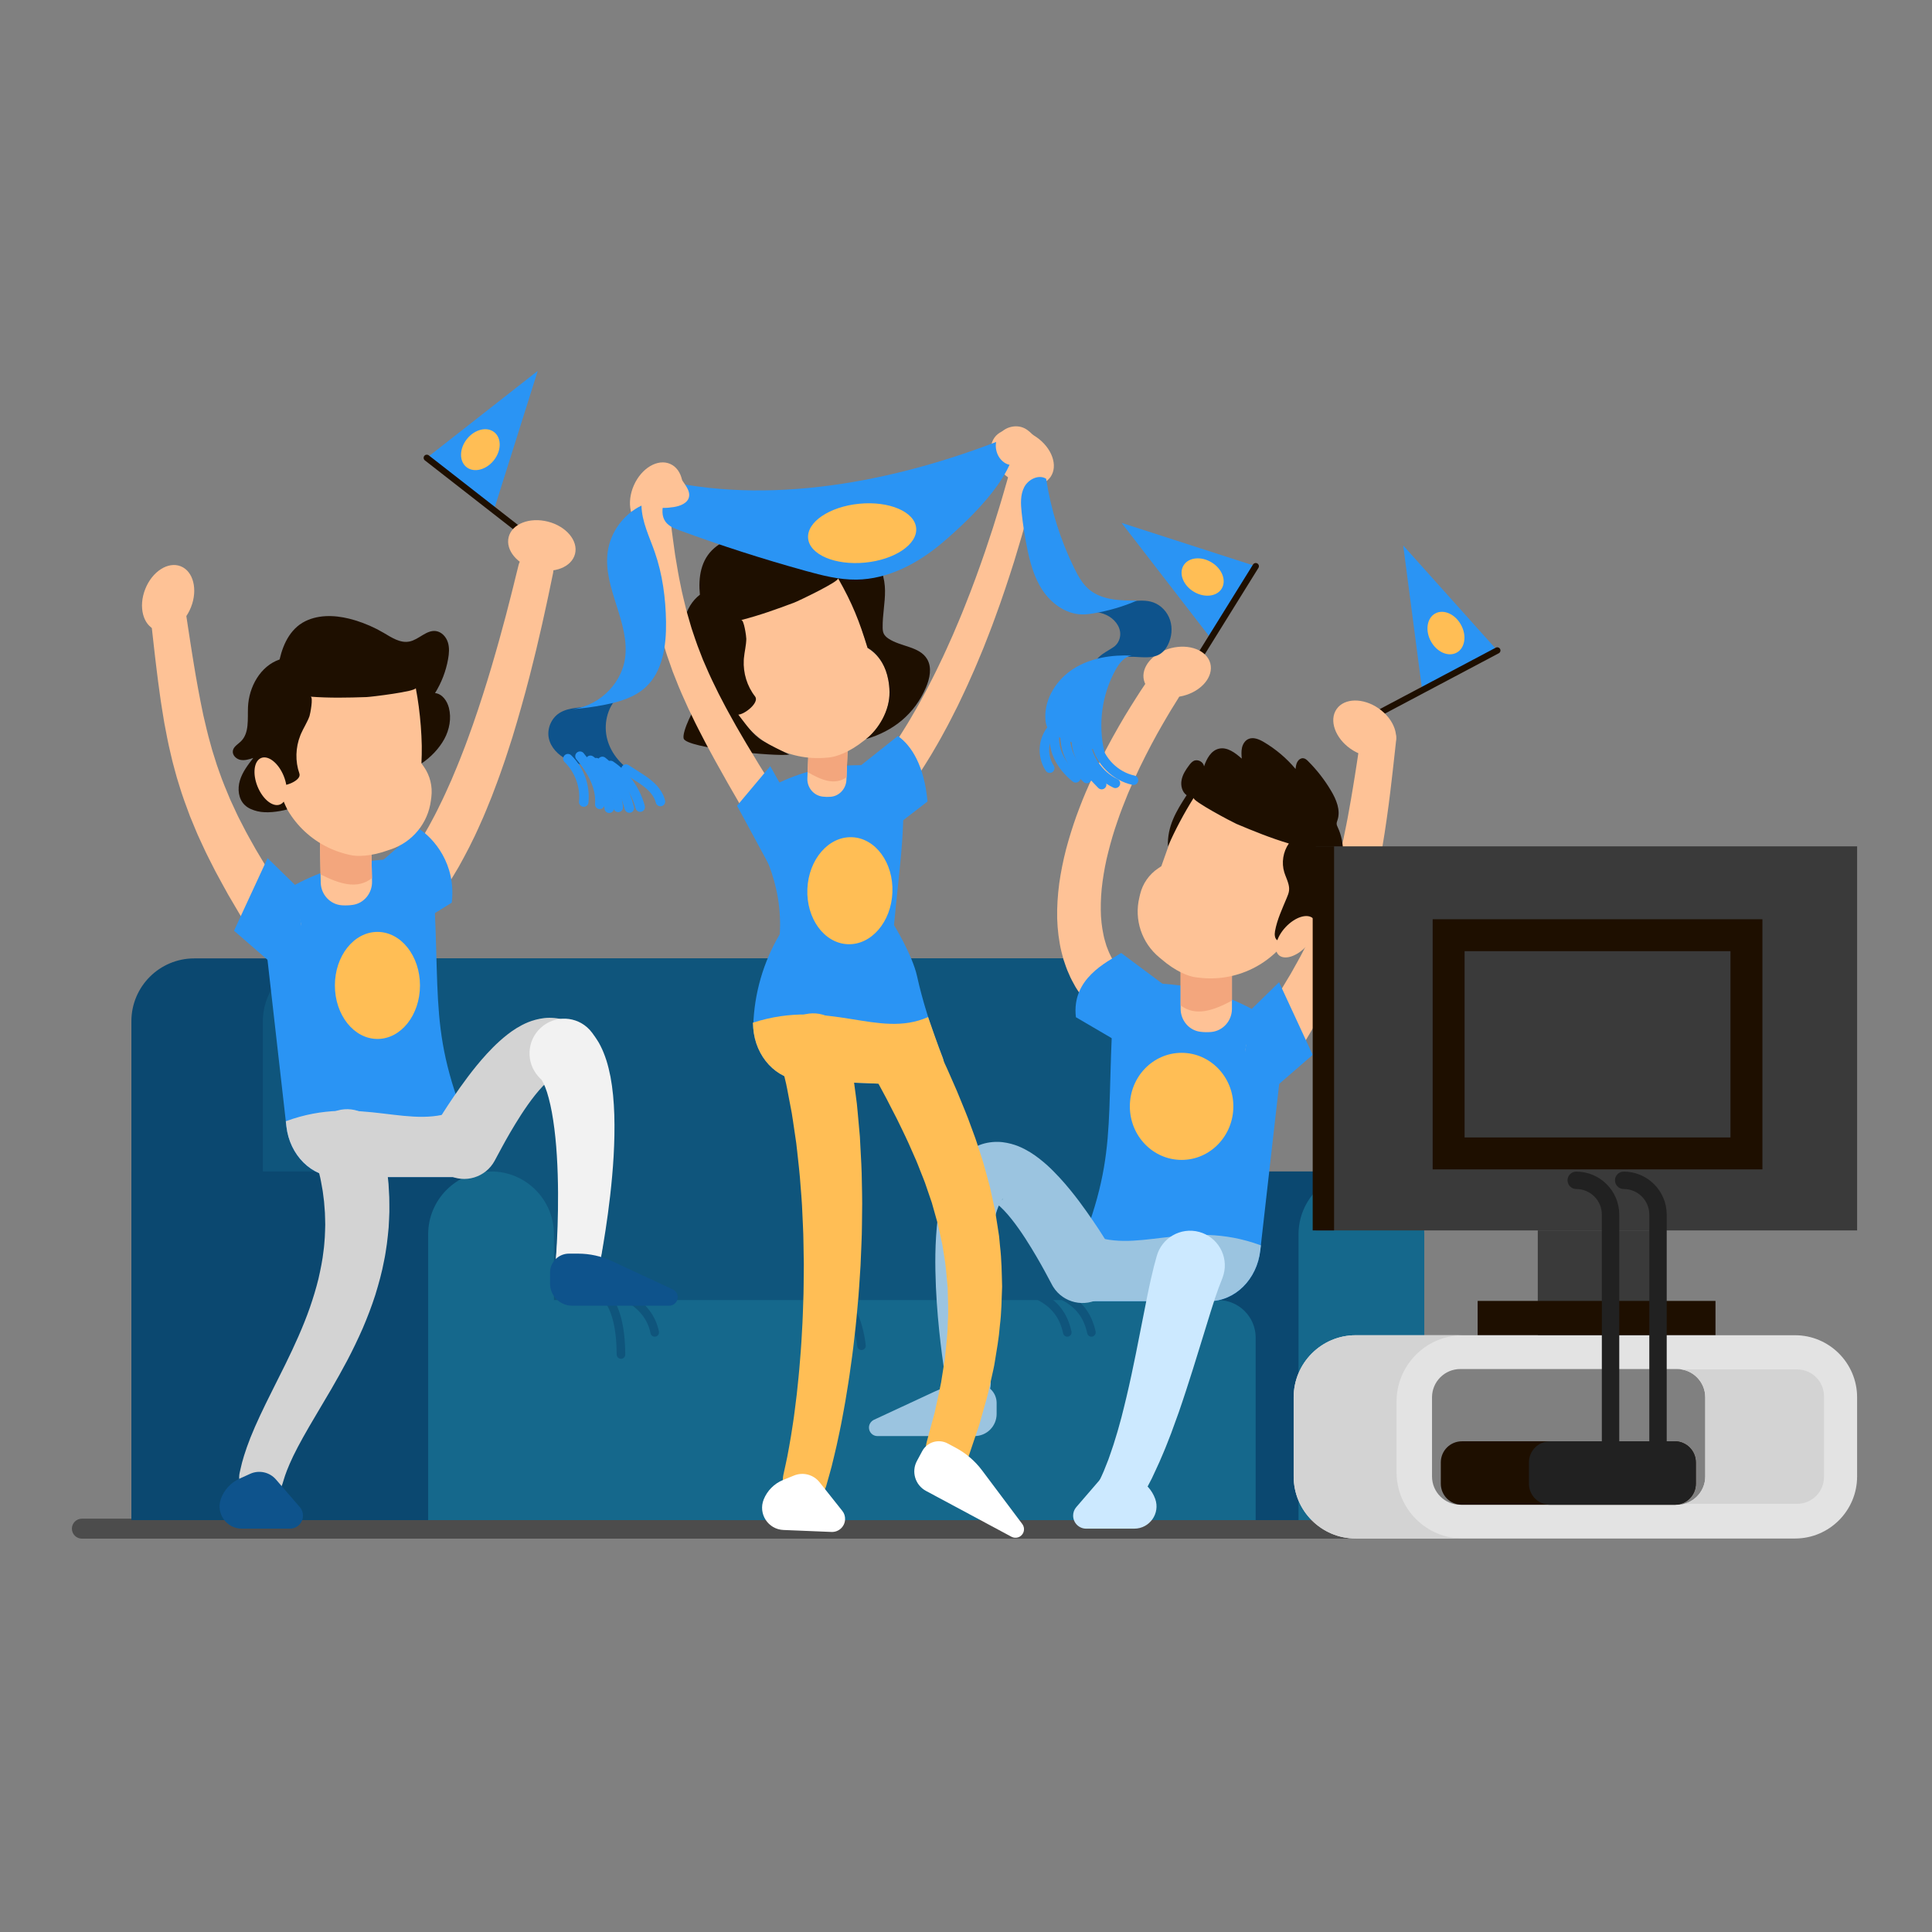 <svg xmlns="http://www.w3.org/2000/svg" xmlns:xlink="http://www.w3.org/1999/xlink" version="1.1" id="Layer_1" x="0px" y="0px" viewBox="0 0 700 700" enable-background="new 0 0 700 700" xml:space="preserve">
<rect x="0" y="0" width="700" height="700" fill="#808080" stroke="none"/>
<g xmlns="http://www.w3.org/2000/svg">
	<g>
		<path fill="#4C4C4C" d="M527.446,557.481H29.667c-1.995,0-3.619-1.624-3.619-3.618c0-1.995,1.624-3.619,3.619-3.619h497.779    c1.995,0,3.618,1.624,3.618,3.619C531.065,555.857,529.441,557.481,527.446,557.481z"/>
	</g>
	<path fill="#0B4870" d="M409.366,550.769H47.604V370.024c0-12.579,10.198-22.778,22.778-22.778h316.207   c12.571,0,22.777,10.199,22.777,22.778V550.769z"/>
	<path fill="#0F557C" d="M409.366,370.024v180.745H95.24V370.024c0-12.579,10.198-22.778,22.777-22.778h268.571   C399.16,347.247,409.366,357.445,409.366,370.024z"/>
	
		<rect x="409.366" y="424.433" transform="matrix(-1 -1.224647e-16 1.224647e-16 -1 902.112 975.202)" fill="#0B4870" width="83.38" height="126.337"/>
	<path fill="#15688C" d="M516.049,550.769h-45.57V447.227c0-12.604,10.206-22.794,22.793-22.794l0,0   c12.572,0,22.777,10.19,22.777,22.794V550.769z"/>
	<path fill="#15688C" d="M454.953,550.769H155.13V471.04h286.2c7.515,0,13.623,6.093,13.623,13.608V550.769z"/>
	<g>
		<g>
			<path fill="#0F557C" d="M224.995,492.318c-0.858,0-1.546-0.681-1.554-1.531c-0.069-9.464-1.662-15.912-5.018-20.242     c-0.519-0.68-0.395-1.67,0.286-2.18c0.68-0.526,1.647-0.402,2.165,0.263c3.796,4.933,5.598,11.969,5.667,22.128     c0.008,0.866-0.681,1.563-1.539,1.563H224.995z"/>
		</g>
		<g>
			<path fill="#0F557C" d="M237.219,484.308c-0.727,0-1.376-0.495-1.516-1.237c-1.02-5.134-4.237-9.092-9.811-12.123     c-0.758-0.402-1.036-1.346-0.627-2.103c0.41-0.742,1.345-1.02,2.103-0.618c6.348,3.448,10.175,8.242,11.374,14.227     c0.163,0.851-0.379,1.67-1.222,1.825C237.412,484.308,237.311,484.308,237.219,484.308z"/>
		</g>
		<g>
			<path fill="#0F557C" d="M312.132,489.148c-0.773,0-1.438-0.588-1.539-1.377c-1.067-9.139-4.307-15.433-10.183-19.793     c-0.696-0.495-0.835-1.454-0.325-2.165c0.51-0.681,1.485-0.819,2.165-0.31c6.619,4.902,10.252,11.876,11.427,21.912     c0.101,0.851-0.51,1.623-1.36,1.717C312.248,489.133,312.193,489.148,312.132,489.148z"/>
		</g>
		<g>
			<path fill="#0F557C" d="M395.449,484.308c-0.727,0-1.361-0.495-1.516-1.206c-1.252-5.706-4.113-9.448-9.278-12.139     c-0.757-0.402-1.052-1.33-0.665-2.088c0.402-0.758,1.33-1.051,2.104-0.665c5.969,3.108,9.417,7.64,10.871,14.211     c0.17,0.835-0.355,1.671-1.191,1.856C395.666,484.308,395.542,484.308,395.449,484.308z"/>
		</g>
		<g>
			<path fill="#0F557C" d="M386.697,484.308c-0.712,0-1.346-0.495-1.5-1.206c-1.253-5.706-4.113-9.448-9.294-12.139     c-0.758-0.402-1.036-1.33-0.649-2.088c0.387-0.758,1.33-1.051,2.088-0.665c5.969,3.108,9.433,7.64,10.87,14.211     c0.186,0.835-0.34,1.671-1.175,1.856C386.929,484.308,386.805,484.308,386.697,484.308z"/>
		</g>
	</g>
	
		<rect x="47.604" y="424.433" transform="matrix(-1 -1.224647e-16 1.224647e-16 -1 226.038 975.202)" fill="#0B4870" width="130.829" height="126.337"/>
	<path fill="#15688C" d="M200.701,550.769H155.13V447.227c0-12.604,10.206-22.794,22.786-22.794l0,0   c12.579,0,22.785,10.19,22.785,22.794V550.769z"/>
</g>
<polygon xmlns="http://www.w3.org/2000/svg" fill="#2A94F4" points="438.716,231.316 406.366,189.449 454.984,205.145 "/>
<g xmlns="http://www.w3.org/2000/svg">
	<path fill="#1E0F00" d="M423.129,257.573c-0.201,0-0.418-0.054-0.604-0.17c-0.541-0.332-0.695-1.044-0.371-1.585l31.84-51.285   c0.34-0.534,1.052-0.704,1.593-0.364c0.526,0.333,0.696,1.036,0.371,1.578l-31.855,51.285   C423.887,257.38,423.516,257.573,423.129,257.573z"/>
</g>
<path xmlns="http://www.w3.org/2000/svg" fill="#ffbe55" d="M428.804,204.897c-1.763,2.946-0.093,7.198,3.728,9.495c3.819,2.304,8.365,1.786,10.128-1.16  c1.763-2.946,0.108-7.199-3.727-9.495C435.113,201.433,430.566,201.951,428.804,204.897z"/>
<polygon xmlns="http://www.w3.org/2000/svg" fill="#2A94F4" points="178.934,184.834 194.833,134.37 154.627,165.891 "/>
<g xmlns="http://www.w3.org/2000/svg">
	<path fill="#1E0F00" d="M202.63,204.092c0.189-0.069,0.374-0.195,0.508-0.368c0.393-0.498,0.292-1.22-0.199-1.616l-47.592-37.133   c-0.503-0.383-1.23-0.297-1.62,0.209c-0.379,0.494-0.296,1.213,0.197,1.609l47.606,37.128   C201.852,204.172,202.267,204.226,202.63,204.092z"/>
</g>
<path xmlns="http://www.w3.org/2000/svg" fill="#ffbe55" d="M179.112,156.617c2.672,2.156,2.573,6.723-0.219,10.198c-2.789,3.481-7.234,4.565-9.905,2.409  c-2.672-2.156-2.588-6.718,0.218-10.197C171.994,155.545,176.44,154.461,179.112,156.617z"/>
<polygon xmlns="http://www.w3.org/2000/svg" fill="#2A94F4" points="515.276,250.097 508.41,197.637 542.492,235.677 "/>
<g xmlns="http://www.w3.org/2000/svg">
	<path fill="#1E0F00" d="M489.143,265.081c-0.402,0-0.804-0.224-1.005-0.611c-0.31-0.557-0.077-1.26,0.464-1.554l53.35-28.252   c0.557-0.301,1.268-0.085,1.562,0.48c0.294,0.557,0.077,1.253-0.479,1.546l-53.35,28.26   C489.514,265.035,489.328,265.081,489.143,265.081z"/>
</g>
<path xmlns="http://www.w3.org/2000/svg" fill="#ffbe55" d="M520.008,222.278c-3.016,1.654-3.711,6.17-1.562,10.082c2.149,3.92,6.324,5.752,9.34,4.098  c3.016-1.646,3.712-6.162,1.562-10.074C527.214,222.471,523.023,220.631,520.008,222.278z"/>
<path xmlns="http://www.w3.org/2000/svg" fill="#2A94F4" d="M395.031,471.442h42.989c9.448,0,17.412-7.887,18.603-18.401l9.108-80.148  c-19.87-13.283-34.73-17.999-61.792-16.438c-3.974,52.793,2.413,61.885-16.376,104.704  C385.398,466.107,390.207,471.442,395.031,471.442z"/>
<path xmlns="http://www.w3.org/2000/svg" fill="#9BC4E0" d="M393.47,446.607c-1.222,3.124-4.36,11.025-5.907,14.552c-2.164,4.948,2.645,10.283,7.469,10.283h42.989  c9.448,0,17.412-7.887,18.603-18.401l0.217-1.825C429.438,441.103,411.361,455.36,393.47,446.607z"/>
<g xmlns="http://www.w3.org/2000/svg">
	<path fill="#9BC4E0" d="M381.114,465.411c0,0-0.943-1.763-2.582-4.824c-1.577-2.876-3.975-7.129-6.974-11.783   c-1.516-2.335-3.201-4.763-5.026-7.067c-0.904-1.129-1.848-2.242-2.783-3.216c-0.92-0.959-1.879-1.841-2.605-2.398   c-0.728-0.588-1.206-0.649-0.572-0.634c0.34,0.031,0.951-0.016,1.561-0.263c0.619-0.217,1.044-0.541,1.176-0.727   c0.154-0.201,0.03-0.108-0.14,0.046c-0.193,0.263-0.456,0.588-0.727,1.113c-0.534,0.99-1.083,2.366-1.546,3.882   c-0.943,3.077-1.624,6.634-2.096,10.252c-0.495,3.619-0.789,7.299-0.975,10.918c-0.379,7.205-0.324,14.103-0.123,20.01   c0.186,5.906,0.51,10.84,0.772,14.288c0.278,3.48,0.44,5.442,0.44,5.442l0.016,0.155c0.363,4.407-2.922,8.288-7.337,8.644   c-4.229,0.356-7.956-2.659-8.598-6.788c0,0-0.317-2.041-0.866-5.613c-0.525-3.603-1.222-8.737-1.863-14.953   c-0.634-6.216-1.214-13.515-1.353-21.494c-0.078-3.989-0.031-8.149,0.248-12.479c0.27-4.33,0.75-8.799,1.832-13.592   c0.565-2.398,1.276-4.871,2.436-7.547c0.549-1.33,1.314-2.752,2.219-4.175c1.005-1.47,2.119-2.97,3.812-4.439   c1.67-1.453,3.819-2.799,6.324-3.618c2.521-0.804,5.126-0.974,7.407-0.727c4.515,0.557,7.623,2.195,10.066,3.665   c2.459,1.53,4.346,3.107,6.077,4.623c1.732,1.563,3.186,3.093,4.577,4.577c2.737,2.97,4.995,5.815,6.989,8.443   c1.965,2.659,3.712,5.087,5.165,7.252c1.485,2.165,2.706,4.036,3.728,5.676c1.948,3.061,3.046,4.809,3.046,4.809   c3.681,5.86,1.917,13.624-3.943,17.304c-5.876,3.696-13.623,1.934-17.319-3.943c-0.139-0.232-0.293-0.478-0.417-0.727   L381.114,465.411z"/>
</g>
<g xmlns="http://www.w3.org/2000/svg">
	<path fill="#CCE9FF" d="M442.906,463.076c0,0-0.494,1.253-1.345,3.464c-0.341,0.975-0.758,2.15-1.237,3.511   c-0.479,1.516-1.051,3.185-1.639,5.102c-1.207,3.866-2.598,8.382-4.083,13.222c-1.515,4.901-3.123,10.159-4.87,15.447   c-0.836,2.629-1.764,5.289-2.645,7.887c-0.912,2.582-1.855,5.134-2.769,7.624c-0.989,2.474-1.855,4.855-2.845,7.128   c-0.959,2.258-1.855,4.393-2.814,6.341c-0.449,0.989-0.896,1.933-1.314,2.829c-0.448,0.913-0.912,1.748-1.314,2.521   c-0.851,1.608-1.547,2.984-2.273,4.113c-1.376,2.272-2.165,3.557-2.165,3.557c-2.288,3.772-7.222,4.978-11.01,2.675   c-3.525-2.134-4.794-6.557-3.108-10.206l0.31-0.649c0,0,0.526-1.098,1.423-3.016c0.464-0.928,0.943-2.181,1.5-3.587   c0.278-0.712,0.603-1.454,0.896-2.258c0.294-0.805,0.588-1.67,0.897-2.583c0.65-1.778,1.269-3.788,1.902-5.907   c0.681-2.087,1.253-4.438,1.918-6.757c0.603-2.413,1.236-4.856,1.824-7.392c0.588-2.536,1.191-5.104,1.748-7.732   c1.129-5.195,2.164-10.469,3.139-15.432c0.99-5.042,1.933-9.742,2.722-13.764c0.401-2.025,0.851-3.958,1.206-5.628   c0.433-1.841,0.819-3.433,1.129-4.747c0.634-2.305,0.989-3.635,0.989-3.635c1.81-6.711,8.706-10.67,15.402-8.86   c6.695,1.81,10.669,8.706,8.86,15.401c-0.108,0.418-0.248,0.836-0.402,1.222L442.906,463.076z"/>
</g>
<path xmlns="http://www.w3.org/2000/svg" fill="#9BC4E0" d="M316.647,514.415l21.981-10.222c3.866-1.793,8.072-2.721,12.332-2.721h3.271  c3.796,0,6.865,3.062,6.865,6.865v3.959c0,4.453-3.587,8.025-8.01,8.025h-35.172c-1.701,0-3.077-1.376-3.077-3.077l0,0  C314.838,516.039,315.549,514.941,316.647,514.415z"/>
<path xmlns="http://www.w3.org/2000/svg" fill="#CCE9FF" d="M418.552,543.069L418.552,543.069c-1.16-3.231-3.572-5.876-6.711-7.299l-3.866-1.763  c-3.232-1.484-7.051-0.649-9.387,2.041l-8.628,10.005c-0.743,0.851-1.145,1.948-1.145,3.077l0,0c0,2.613,2.103,4.732,4.716,4.732  h17.428C416.541,553.863,420.439,548.327,418.552,543.069z"/>
<g xmlns="http://www.w3.org/2000/svg">
	<path fill="#FEC296" d="M452.804,375.971c0,0,1.052-1.578,2.923-4.33c0.912-1.369,2.118-3.07,3.309-4.948   c1.206-1.871,2.582-3.997,4.067-6.302c1.423-2.366,2.984-4.918,4.593-7.631c1.5-2.761,3.232-5.629,4.732-8.668   c0.758-1.523,1.608-3.046,2.319-4.631c0.742-1.585,1.484-3.193,2.242-4.81c1.361-3.278,2.768-6.595,3.943-10.013   c0.634-1.686,1.176-3.409,1.717-5.134c0.557-1.716,1.082-3.433,1.53-5.165c0.975-3.441,1.763-6.913,2.552-10.268   c0.681-3.394,1.392-6.665,1.933-9.835c0.588-3.139,1.083-6.154,1.547-8.938c0.479-2.768,0.85-5.351,1.222-7.624   c0.34-2.281,0.65-4.268,0.897-5.907c0.495-3.278,0.789-5.157,0.789-5.157l0,0c0.525-3.511,3.804-5.923,7.314-5.39   c3.417,0.519,5.783,3.649,5.412,7.052c0,0-0.217,1.895-0.572,5.195c-0.186,1.663-0.402,3.673-0.665,5.984   c-0.278,2.313-0.557,4.91-0.912,7.771c-0.356,2.861-0.743,5.954-1.222,9.248c-0.434,3.286-1.021,6.781-1.608,10.384   c-0.696,3.619-1.376,7.353-2.288,11.149c-0.418,1.902-0.929,3.812-1.439,5.722c-0.511,1.91-1.036,3.835-1.671,5.729   c-1.144,3.819-2.535,7.562-3.912,11.234c-0.742,1.816-1.484,3.61-2.227,5.381c-0.727,1.786-1.577,3.456-2.335,5.157   c-1.5,3.41-3.2,6.525-4.716,9.557c-1.578,2.969-3.14,5.736-4.563,8.327c-1.484,2.536-2.86,4.878-4.082,6.92   c-1.206,2.087-2.273,3.727-3.154,5.165c-1.748,2.814-2.737,4.438-2.737,4.438h-0.016c-2.582,4.19-8.071,5.475-12.247,2.892   c-4.175-2.598-5.474-8.087-2.876-12.263C452.648,376.186,452.742,376.048,452.804,375.971z"/>
</g>
<g xmlns="http://www.w3.org/2000/svg">
	<path fill="#FEC296" d="M402.655,371.246c0,0-0.402-0.286-1.16-0.835c-0.371-0.278-0.835-0.61-1.392-1.021   c-0.665-0.533-1.5-1.253-2.381-2.018c-0.959-0.781-1.717-1.647-2.629-2.591c-0.943-0.912-1.794-2.057-2.737-3.231   c-0.495-0.58-0.912-1.237-1.345-1.91c-0.449-0.665-0.913-1.346-1.346-2.072c-0.805-1.484-1.717-3.016-2.382-4.701   c-0.788-1.662-1.36-3.448-1.979-5.28c-0.494-1.855-1.021-3.766-1.345-5.745c-0.696-3.935-1.036-8.071-0.928-12.239   c0.108-4.159,0.495-8.396,1.222-12.572c0.727-4.167,1.654-8.327,2.845-12.371c1.176-4.044,2.49-8.018,3.959-11.83   c1.439-3.835,3.046-7.5,4.624-11.025c1.639-3.495,3.262-6.842,4.901-9.958c1.64-3.116,3.247-6.016,4.778-8.675   c0.773-1.314,1.516-2.582,2.211-3.781c0.742-1.191,1.423-2.319,2.072-3.371c1.299-2.119,2.49-3.92,3.434-5.42   c1.963-2.961,3.107-4.647,3.107-4.647c1.949-2.954,5.939-3.757,8.892-1.793c2.876,1.917,3.727,5.775,1.918,8.706l-0.077,0.123   c0,0-1.022,1.655-2.815,4.547c-0.851,1.461-1.934,3.216-3.093,5.272c-0.588,1.028-1.206,2.119-1.856,3.271   c-0.618,1.16-1.283,2.381-1.979,3.657c-1.346,2.559-2.783,5.35-4.222,8.335c-1.439,2.977-2.86,6.147-4.269,9.448   c-1.345,3.317-2.721,6.758-3.896,10.283c-1.237,3.526-2.289,7.137-3.201,10.755c-0.943,3.619-1.607,7.253-2.103,10.802   c-0.495,3.549-0.681,7.013-0.649,10.291c0.016,3.286,0.402,6.34,0.989,9.1c0.263,1.407,0.696,2.667,1.052,3.912   c0.464,1.183,0.866,2.351,1.407,3.371c0.448,1.067,1.067,1.949,1.577,2.861c0.278,0.425,0.588,0.819,0.851,1.222   c0.278,0.387,0.541,0.789,0.866,1.113c0.603,0.681,1.098,1.361,1.701,1.879c0.557,0.525,1.082,1.105,1.515,1.392   c0.448,0.355,0.789,0.657,1.16,0.959c0.557,0.387,1.036,0.711,1.407,0.966c0.789,0.526,1.19,0.805,1.19,0.805   c3.912,2.667,4.933,8.01,2.273,11.922c-2.675,3.928-8.011,4.934-11.923,2.273c-0.077-0.047-0.139-0.093-0.217-0.146   L402.655,371.246z"/>
</g>
<polygon xmlns="http://www.w3.org/2000/svg" fill="#2A94F4" points="446.989,407.022 475.612,382.186 463.427,355.883 453.53,365.54 "/>
<path xmlns="http://www.w3.org/2000/svg" fill="#2A94F4" d="M389.82,368.556l23.288,13.631l9.974-24.34l-16.855-12.564C401.094,348.615,388.15,354.461,389.82,368.556z"/>
<path xmlns="http://www.w3.org/2000/svg" fill="#FEC296" d="M438.793,373.914c-1.268,0.107-2.551,0.092-3.85-0.078c-4.129-0.479-7.176-4.137-7.176-8.311v-24.378h18.588  v24.393C446.355,369.862,443.092,373.543,438.793,373.914z"/>
<path xmlns="http://www.w3.org/2000/svg" fill="#F3A67D" d="M446.355,362.564c-6.835,3.595-13.129,5.814-18.588,1.724v-19.004h18.588V362.564z"/>
<path xmlns="http://www.w3.org/2000/svg" fill="#FEC296" d="M434.247,354.213l-1.052-0.123c-2.675-0.341-7.391-2.228-12.386-6.572l-0.789-0.65  c-6.355-5.257-9.17-13.693-7.206-21.718l0.278-1.198c0.929-3.805,3.247-7.129,6.495-9.31l1.19-0.811l7.052-19.894  c7.546-14.412,25.607-19.584,39.633-11.358l0,0c13.561,7.956,18.107,25.406,10.145,38.968l-9.402,16.005  C461.231,349.404,447.871,355.953,434.247,354.213z"/>
<path xmlns="http://www.w3.org/2000/svg" fill="#1E0F00" d="M466.752,320.031c-0.371-1.322-1.006-2.621-1.423-3.943c-1.083-3.503-0.448-7.477,1.639-10.477  c-6.51-1.941-12.726-4.461-18.974-7.098c-1.407-0.603-16.175-8.374-15.494-9.448c-3.572,5.722-6.619,11.443-9.355,17.613  c-0.232-7.345,2.953-12.649,6.788-18.556c-1.654-1.191-2.211-3.479-1.824-5.475c0.355-1.995,1.515-3.757,2.737-5.381  c0.463-0.611,0.974-1.237,1.654-1.578c1.484-0.727,3.51,0.34,3.758,1.972c0.912-2.745,2.505-5.683,5.304-6.378  c3.061-0.766,5.984,1.484,8.351,3.58c-0.108-1.322-0.201-2.667,0.093-3.966c0.294-1.291,1.052-2.544,2.257-3.108  c1.794-0.858,3.913,0.054,5.629,1.06c4.346,2.566,8.273,5.892,11.521,9.765c0.093-0.897,0.201-1.825,0.665-2.614  c0.448-0.788,1.314-1.399,2.211-1.26c0.681,0.108,1.223,0.602,1.701,1.09c3.17,3.17,5.939,6.734,8.227,10.585  c1.949,3.247,3.588,7.144,2.382,10.731c-0.14,0.426-0.31,0.851-0.31,1.292c0,0.495,0.232,0.951,0.434,1.392  c5.211,11.165-1.299,25.144-9.047,33.479c-1.994,2.149-4.236,4.114-6.68,5.76c-1.253,0.843-4.531,2.474-6.077,1.678  c-1.099-0.58-1.176-2.118-0.959-3.348c0.758-4.237,2.629-8.134,4.268-12.101c0.356-0.843,0.712-1.708,0.819-2.629  C467.153,321.771,466.999,320.897,466.752,320.031z"/>
<path xmlns="http://www.w3.org/2000/svg" fill="#FEC296" d="M465.809,335.904c-3.434,3.665-4.547,8.203-2.49,10.136c2.072,1.925,6.525,0.51,9.959-3.155  c3.417-3.665,4.531-8.195,2.475-10.121C473.695,330.84,469.241,332.239,465.809,335.904z"/>
<path xmlns="http://www.w3.org/2000/svg" fill="#FEC296" d="M424.289,234.827c-6.635,1.693-11.025,6.935-9.805,11.713c1.207,4.771,7.578,7.261,14.211,5.575  c6.65-1.693,11.041-6.936,9.835-11.706C437.309,235.631,430.938,233.141,424.289,234.827z"/>
<path xmlns="http://www.w3.org/2000/svg" fill="#FEC296" d="M489.344,271.313c5.613,3.92,12.464,3.827,15.278-0.216c2.814-4.036,0.557-10.484-5.072-14.404  c-5.613-3.928-12.464-3.827-15.263,0.208C481.457,260.936,483.73,267.393,489.344,271.313z"/>
<path xmlns="http://www.w3.org/2000/svg" fill="#ffbe55" d="M409.366,400.866c0,10.701,8.398,19.392,18.757,19.392c10.346,0,18.742-8.69,18.742-19.392  c0-10.731-8.396-19.406-18.742-19.406C417.764,381.46,409.366,390.135,409.366,400.866z"/>
<path xmlns="http://www.w3.org/2000/svg" fill="#2A94F4" d="M165.352,426.475h-42.981c-9.448,0-17.419-7.887-18.61-18.387l-9.092-80.155  c19.855-13.283,34.723-17.999,61.776-16.438c3.982,52.784-2.404,61.877,16.384,104.711  C175.001,421.154,170.184,426.475,165.352,426.475z"/>
<path xmlns="http://www.w3.org/2000/svg" fill="#D3D3D3" d="M166.914,401.64c1.229,3.124,4.361,11.025,5.914,14.566c2.173,4.948-2.644,10.269-7.477,10.269h-42.981  c-9.448,0-17.419-7.887-18.61-18.387l-0.208-1.84C130.961,396.135,149.023,410.423,166.914,401.64z"/>
<g xmlns="http://www.w3.org/2000/svg">
	<path fill="#D3D3D3" d="M157.55,407.918c0,0,1.106-1.763,3.039-4.824c1.028-1.624,2.258-3.495,3.734-5.66   c1.454-2.181,3.193-4.608,5.165-7.252c1.995-2.645,4.26-5.49,6.989-8.459c1.392-1.484,2.853-3.016,4.577-4.547   c1.732-1.546,3.626-3.123,6.077-4.647c2.451-1.477,5.552-3.107,10.067-3.664c2.273-0.24,4.886-0.078,7.399,0.727   c2.498,0.804,4.67,2.164,6.333,3.626c1.693,1.469,2.807,2.969,3.812,4.423c0.904,1.438,1.662,2.845,2.227,4.175   c1.16,2.675,1.871,5.165,2.428,7.562c1.083,4.778,1.555,9.263,1.833,13.593c0.27,4.329,0.309,8.474,0.239,12.464   c-0.139,7.994-0.719,15.277-1.353,21.494c-0.642,6.216-1.337,11.365-1.863,14.953c-0.541,3.572-0.858,5.629-0.858,5.629   c-0.665,4.376-4.771,7.392-9.147,6.727c-4.191-0.649-7.129-4.423-6.789-8.567l0.008-0.17c0,0,0.162-1.964,0.448-5.428   c0.263-3.464,0.58-8.412,0.781-14.319c0.186-5.906,0.255-12.804-0.132-20.01c-0.186-3.603-0.487-7.299-0.974-10.917   c-0.471-3.603-1.144-7.175-2.095-10.237c-0.472-1.516-1.013-2.906-1.562-3.896c-0.255-0.525-0.519-0.835-0.704-1.082   c-0.17-0.155-0.301-0.264-0.147-0.063c0.131,0.185,0.557,0.495,1.175,0.712c0.611,0.247,1.222,0.294,1.562,0.278   c0.634-0.031,0.155,0.031-0.564,0.618c-0.734,0.557-1.686,1.439-2.613,2.412c-0.936,0.959-1.879,2.103-2.784,3.217   c-1.824,2.288-3.51,4.731-5.025,7.052c-3.008,4.67-5.396,8.906-6.966,11.814c-1.647,3.047-2.583,4.794-2.583,4.794l-0.039,0.077   c-3.271,6.108-10.871,8.412-16.995,5.149c-6.108-3.278-8.404-10.887-5.134-16.994C157.249,408.412,157.411,408.15,157.55,407.918z"/>
</g>
<g xmlns="http://www.w3.org/2000/svg">
	<path fill="#F2F2F2" d="M214.603,374.27c0,0,0.17,0.247,0.495,0.711c0.116,0.154,0.232,0.31,0.371,0.495   c0.225,0.34,0.464,0.695,0.727,1.082c0.248,0.371,0.549,0.851,0.773,1.237c0.186,0.34,0.371,0.711,0.58,1.082   c0.804,1.563,1.5,3.309,2.126,5.212c0.611,1.901,1.098,3.942,1.523,6.077c1.608,8.535,1.686,18.68,1.137,28.623   c-0.565,9.912-1.817,19.576-2.915,26.782c-0.541,3.604-1.067,6.572-1.431,8.675c-0.379,2.072-0.595,3.264-0.595,3.264   c-0.789,4.376-4.972,7.252-9.34,6.479c-4.051-0.742-6.835-4.392-6.595-8.381l0.008-0.108c0,0,0.069-1.143,0.193-3.17   c0.108-2.041,0.263-4.933,0.371-8.381c0.224-6.928,0.294-16.159-0.271-25.175c-0.27-4.484-0.719-8.923-1.33-12.896   c-0.595-3.99-1.407-7.531-2.25-10.176c-0.425-1.299-0.858-2.381-1.252-3.186c-0.387-0.772-0.719-1.329-0.943-1.576   c-0.062-0.063-0.1-0.14-0.155-0.186c-0.015,0,0.039,0.123,0.07,0.154c0.023,0.061,0.062,0.107,0.101,0.154l0.023,0.031   l-0.077-0.093c-0.046-0.061-0.108-0.124-0.147-0.155c-0.386-0.401-0.58-0.634-0.58-0.634l-0.031-0.03   c-4.709-5.088-4.399-13.052,0.704-17.76c5.095-4.717,13.043-4.393,17.76,0.703C213.977,373.48,214.317,373.898,214.603,374.27z"/>
</g>
<g xmlns="http://www.w3.org/2000/svg">
	<path fill="#D3D3D3" d="M138.051,411.861c0,0,0.41,1.964,1.137,5.397c0.17,1.02,0.355,2.165,0.564,3.402   c0.201,1.236,0.44,2.582,0.564,3.928c0.139,1.376,0.293,2.814,0.456,4.36c0.085,1.546,0.17,3.154,0.263,4.855   c0.054,1.701,0.023,3.464,0.039,5.288c-0.039,1.825-0.17,3.712-0.263,5.66c-0.193,1.918-0.356,3.896-0.634,5.907   c-0.309,2.011-0.564,4.067-1.021,6.124c-0.758,4.113-1.91,8.257-3.178,12.401c-1.322,4.129-2.892,8.195-4.585,12.154   c-1.731,3.928-3.58,7.763-5.497,11.428c-1.933,3.634-3.897,7.159-5.822,10.469c-3.851,6.618-7.484,12.525-10.268,17.535   c-1.415,2.521-2.583,4.794-3.572,6.804c-0.958,2.011-1.701,3.742-2.258,5.165c-0.263,0.712-0.495,1.346-0.695,1.887   c-0.193,0.557-0.317,1.005-0.441,1.392c-0.224,0.742-0.348,1.145-0.348,1.145l-0.178,0.557c-1.322,4.222-5.814,6.588-10.036,5.273   c-4.021-1.253-6.34-5.396-5.435-9.434c0,0,0.123-0.571,0.371-1.623c0.131-0.541,0.263-1.206,0.464-1.948   c0.216-0.758,0.464-1.608,0.742-2.567c0.587-1.887,1.361-4.129,2.335-6.587c0.989-2.443,2.157-5.165,3.486-7.979   c5.297-11.381,13.129-25.082,18.023-39.076c1.206-3.495,2.272-6.99,3.115-10.438c0.789-3.464,1.485-6.851,1.841-10.144   c0.247-1.64,0.316-3.263,0.456-4.824c0.108-1.594,0.108-3.14,0.162-4.64c-0.046-1.5-0.046-2.969-0.116-4.36   c-0.116-1.393-0.186-2.753-0.316-4.067c-0.163-1.283-0.317-2.521-0.472-3.711c-0.209-1.19-0.41-2.289-0.596-3.341   c-0.17-1.082-0.41-1.948-0.611-2.799c-0.193-0.835-0.371-1.607-0.534-2.288c-0.951-3.355-1.492-5.273-1.492-5.273l-0.008-0.015   c-1.901-6.681,1.964-13.608,8.629-15.525c6.673-1.887,13.608,1.979,15.51,8.643C137.912,411.273,137.989,411.567,138.051,411.861z"/>
</g>
<path xmlns="http://www.w3.org/2000/svg" fill="#0E538C" d="M243.744,467.174l-21.974-10.236c-3.866-1.794-8.072-2.722-12.332-2.722h-3.286  c-3.781,0-6.858,3.062-6.858,6.866v3.974c0,4.438,3.588,8.025,8.018,8.025h35.164c1.701,0,3.07-1.392,3.07-3.093l0,0  C245.546,468.782,244.85,467.669,243.744,467.174z"/>
<path xmlns="http://www.w3.org/2000/svg" fill="#0E538C" d="M80.031,543.069L80.031,543.069c1.16-3.231,3.58-5.876,6.704-7.299l3.873-1.763  c3.232-1.484,7.06-0.649,9.379,2.041l8.644,10.005c0.742,0.851,1.144,1.948,1.144,3.077l0,0c0,2.613-2.11,4.732-4.724,4.732H87.624  C82.042,553.863,78.152,548.327,80.031,543.069z"/>
<g xmlns="http://www.w3.org/2000/svg">
	<path fill="#FEC296" d="M145.721,314.41c0,0,1.105-1.539,3.031-4.229c0.897-1.314,1.809-2.791,2.961-4.546   c1.105-1.833,2.381-3.958,3.688-6.309c0.634-1.19,1.307-2.436,1.995-3.719c0.696-1.284,1.33-2.668,2.026-4.06   c1.415-2.775,2.729-5.83,4.136-8.945c1.338-3.178,2.729-6.448,4.02-9.851c1.354-3.371,2.56-6.874,3.82-10.353   c1.198-3.518,2.428-7.021,3.518-10.531c1.137-3.479,2.172-6.95,3.178-10.298c1.013-3.356,1.902-6.626,2.791-9.719   c0.843-3.108,1.647-6.046,2.381-8.76c0.696-2.722,1.345-5.219,1.91-7.438c0.58-2.212,1.036-4.16,1.431-5.753   c0.796-3.193,1.245-5.01,1.245-5.01l0.008-0.07c0.85-3.44,4.33-5.551,7.77-4.701c3.371,0.828,5.451,4.183,4.755,7.546   c0,0-0.386,1.863-1.067,5.126c-0.348,1.632-0.734,3.619-1.245,5.892c-0.503,2.266-1.066,4.833-1.678,7.624   c-0.649,2.792-1.352,5.814-2.095,9.015c-0.812,3.193-1.593,6.564-2.505,10.044c-0.912,3.472-1.848,7.066-2.899,10.708   c-0.989,3.642-2.134,7.33-3.231,11.026c-1.198,3.672-2.327,7.361-3.619,10.963c-1.229,3.611-2.583,7.137-3.874,10.546   c-1.392,3.394-2.667,6.696-4.098,9.773c-0.704,1.539-1.338,3.054-2.049,4.492c-0.712,1.438-1.384,2.822-2.049,4.16   c-1.346,2.66-2.676,5.041-3.866,7.206c-1.299,2.157-2.451,4.129-3.371,5.575c-1.84,2.767-2.876,4.337-2.876,4.337   c-2.621,3.951-7.948,5.034-11.899,2.413c-3.951-2.613-5.033-7.941-2.42-11.892c0.054-0.077,0.101-0.155,0.154-0.225L145.721,314.41   z"/>
</g>
<path xmlns="http://www.w3.org/2000/svg" fill="#2A94F4" d="M163.682,327.051l-16.399,10.168l-9.966-24.332l14.543-12.564  C157.001,303.655,165.359,312.948,163.682,327.051z"/>
<path xmlns="http://www.w3.org/2000/svg" fill="#FEC296" d="M123.933,328.01c1.268,0.078,2.552,0.039,3.851-0.146c4.128-0.572,7.098-4.291,7.013-8.459l-0.495-24.37  l-18.587,0.371l0.495,24.393C116.293,324.113,119.626,327.739,123.933,328.01z"/>
<path xmlns="http://www.w3.org/2000/svg" fill="#F3A67D" d="M116.146,316.822c6.912,3.448,13.245,5.536,18.626,1.345l-0.387-19.004l-18.587,0.378L116.146,316.822z"/>
<path xmlns="http://www.w3.org/2000/svg" fill="#FEC296" d="M125.719,309.508l1.028,0.248c2.613,0.642,7.701,0.572,13.909-1.701l0.975-0.325  c7.824-2.637,13.461-9.51,14.497-17.706l0.154-1.229c0.495-3.881-0.479-7.809-2.729-11.018l-0.827-1.175l0.526-21.1  c-1.894-16.152-16.91-27.44-32.953-24.773l0,0c-15.518,2.583-25.994,17.266-23.397,32.775l3.062,18.301  C102.229,295.358,112.366,306.261,125.719,309.508z"/>
<path xmlns="http://www.w3.org/2000/svg" fill="#1E0F00" d="M108.809,266.465c0.078-0.201,0.163-0.402,0.24-0.595c0.951-2.164,2.281-4.168,3.085-6.394  c0.232-0.642,1.477-6.974,0.387-7.059c6.773,0.518,13.484,0.379,20.265,0.147c1.539-0.047,18.093-2.034,17.853-3.286  c1.655,8.505,2.513,19.221,2.087,27.324c3.278-2.15,6.355-5.366,8.242-8.807c1.879-3.44,2.645-7.569,1.67-11.358  c-0.649-2.513-2.42-5.064-5.018-5.32c2.335-3.749,3.943-7.94,4.724-12.285c0.363-2.034,0.549-4.168-0.085-6.132  c-0.626-1.972-2.227-3.734-4.275-4.044c-3.472-0.51-6.201,3.1-9.649,3.781c-3.302,0.665-6.44-1.438-9.34-3.154  c-3.247-1.91-6.727-3.433-10.33-4.531c-5.543-1.693-11.69-2.327-17.056-0.131c-5.961,2.42-8.899,8.172-10.307,14.319  c-6.967,2.374-11.165,9.959-11.451,17.312c-0.178,4.322,0.526,9.333-2.566,12.355c-1.098,1.067-2.668,1.902-2.915,3.41  c-0.263,1.561,1.19,2.992,2.745,3.301c1.554,0.301,3.139-0.193,4.647-0.696c-1.948,2.521-3.935,5.111-4.848,8.157  c-0.92,3.046-0.542,6.695,1.755,8.892c1.245,1.206,2.93,1.855,4.616,2.265c3.247,0.781,7.562,0.193,10.786-0.664  c-2.025-4.152-3.139-7.81-3.464-8.698c2.343,0.642,8.776-1.748,7.863-4.322C106.915,275.813,107.077,270.818,108.809,266.465z"/>
<path xmlns="http://www.w3.org/2000/svg" fill="#FEC296" d="M102.786,281.132c1.895,4.655,1.314,9.286-1.299,10.345c-2.621,1.067-6.271-1.84-8.165-6.487  c-1.894-4.654-1.315-9.286,1.299-10.353C97.234,273.57,100.892,276.478,102.786,281.132z"/>
<path xmlns="http://www.w3.org/2000/svg" fill="#FEC296" d="M198.521,188.993c6.634,1.693,11.041,6.936,9.819,11.706c-1.214,4.77-7.585,7.268-14.227,5.575  c-6.642-1.693-11.033-6.928-9.812-11.706C185.516,189.797,191.879,187.3,198.521,188.993z"/>
<path xmlns="http://www.w3.org/2000/svg" fill="#FEC296" d="M69.207,219.981c-2.513,6.371-8.265,10.075-12.85,8.266c-4.578-1.81-6.255-8.443-3.735-14.814  c2.513-6.371,8.266-10.074,12.851-8.265C70.05,206.977,71.728,213.61,69.207,219.981z"/>
<path xmlns="http://www.w3.org/2000/svg" fill="#ffbe55" d="M152.169,357.043c0,10.724-6.896,19.391-15.409,19.391c-8.521,0-15.425-8.667-15.425-19.391  c0-10.716,6.904-19.399,15.425-19.399C145.273,337.644,152.169,346.327,152.169,357.043z"/>
<g xmlns="http://www.w3.org/2000/svg">
	<path fill="#FEC296" d="M92.657,340.675c0,0-1.005-1.608-2.752-4.446c-0.874-1.43-1.941-3.069-3.155-5.142   c-1.214-2.072-2.59-4.399-4.083-6.943c-1.407-2.575-2.969-5.342-4.554-8.319c-1.508-3.039-3.209-6.147-4.725-9.556   c-0.757-1.693-1.608-3.371-2.327-5.157c-0.734-1.771-1.477-3.564-2.227-5.374c-1.376-3.68-2.775-7.422-3.912-11.242   c-0.634-1.894-1.152-3.82-1.663-5.729c-0.526-1.918-1.036-3.82-1.438-5.722c-0.928-3.796-1.608-7.531-2.296-11.149   c-0.58-3.603-1.183-7.09-1.616-10.384c-0.479-3.294-0.851-6.386-1.206-9.247c-0.371-2.861-0.642-5.459-0.913-7.771   c-0.263-2.311-0.487-4.322-0.672-5.977c-0.364-3.31-0.572-5.204-0.572-5.204c-0.387-3.526,2.149-6.696,5.675-7.083   c3.44-0.386,6.541,2.019,7.059,5.405v0.023c0,0,0.286,1.871,0.781,5.149c0.255,1.64,0.557,3.627,0.905,5.907   c0.371,2.273,0.743,4.855,1.214,7.624c0.464,2.784,0.951,5.799,1.546,8.938c0.549,3.17,1.253,6.441,1.94,9.843   c0.789,3.348,1.562,6.819,2.552,10.26c0.44,1.74,0.974,3.456,1.531,5.165c0.533,1.724,1.066,3.448,1.709,5.134   c1.175,3.417,2.582,6.742,3.951,10.013c0.75,1.616,1.492,3.224,2.227,4.801c0.712,1.593,1.57,3.116,2.328,4.639   c1.5,3.046,3.224,5.907,4.732,8.66c1.593,2.721,3.17,5.273,4.593,7.639c1.492,2.311,2.853,4.43,4.066,6.309   c1.191,1.871,2.397,3.572,3.31,4.933c1.863,2.752,2.93,4.337,2.93,4.337c2.753,4.06,1.693,9.595-2.373,12.348   c-4.075,2.761-9.61,1.693-12.363-2.366c-0.062-0.101-0.123-0.185-0.178-0.278L92.657,340.675z"/>
</g>
<polygon xmlns="http://www.w3.org/2000/svg" fill="#2A94F4" points="113.41,362.068 84.787,337.219 96.956,310.923 106.853,320.587 "/>
<path xmlns="http://www.w3.org/2000/svg" fill="#2A94F4" d="M333.703,393.258l-42.95-1.731c-9.44-0.387-17.087-8.582-17.853-19.128l0.023-0.758  c0.34-11.69,3.642-23.103,9.603-33.154l0,0c1.121-18.309-6.355-32.798-15.479-46.553c20.389-12.472,31.986-16.585,58.962-13.925  c3.185,16.438-0.286,36.988-2.095,57.176c0,0,6.642,10.763,8.358,18.533c1.84,8.319,4.639,17.659,9.317,29.582  C343.546,388.325,338.528,393.444,333.703,393.258z"/>
<path xmlns="http://www.w3.org/2000/svg" fill="#ffbe55" d="M336.263,368.501c1.105,3.171,3.904,11.212,5.327,14.799c1.956,5.025-3.062,10.145-7.887,9.958l-42.95-1.731  c-9.44-0.387-17.087-8.582-17.853-19.128l-0.131-1.848C300.557,361.551,318.023,376.542,336.263,368.501z"/>
<g xmlns="http://www.w3.org/2000/svg">
	<path fill="#ffbe55" d="M339.162,378.553c0,0,0.966,2.088,2.644,5.706c0.417,0.928,0.881,1.917,1.392,3.03   c0.502,1.145,1.051,2.397,1.639,3.727c0.588,1.33,1.206,2.737,1.863,4.253c0.634,1.484,1.268,3.077,1.941,4.731   c0.665,1.671,1.399,3.341,2.08,5.165c0.665,1.825,1.361,3.712,2.08,5.645c0.734,1.902,1.368,3.974,2.049,6.046   c0.649,2.088,1.407,4.176,1.972,6.402c0.595,2.195,1.214,4.453,1.825,6.711c0.51,2.305,1.02,4.654,1.53,7.005l0.387,1.778   l0.278,1.794c0.193,1.222,0.387,2.412,0.572,3.634c0.185,1.206,0.395,2.412,0.564,3.634l0.348,3.681   c0.588,4.887,0.627,9.835,0.758,14.659c-0.178,4.825-0.232,9.572-0.812,14.103c-0.341,4.578-1.145,8.877-1.802,12.975   c-0.294,2.072-0.805,4.005-1.206,5.906c-0.425,1.902-0.835,3.728-1.229,5.49c-0.881,3.464-1.832,6.602-2.605,9.402   c-0.201,0.695-0.395,1.376-0.572,2.041c-0.217,0.618-0.418,1.252-0.619,1.855c-0.401,1.175-0.765,2.258-1.098,3.231   c-1.322,3.912-2.08,6.17-2.08,6.17c-1.422,4.19-5.976,6.448-10.167,5.011c-4.036-1.361-6.271-5.598-5.18-9.649l0.1-0.402   c0,0,0.58-2.134,1.585-5.876c0.248-0.928,0.534-1.964,0.836-3.093c0.154-0.557,0.309-1.144,0.472-1.747   c0.131-0.604,0.263-1.222,0.401-1.902c0.557-2.598,1.253-5.536,1.864-8.752c0.255-1.608,0.526-3.294,0.796-5.011   c0.255-1.747,0.626-3.525,0.758-5.381c0.355-3.696,0.843-7.577,0.889-11.583c0.271-4.005,0.031-8.118-0.054-12.293   c-0.387-4.176-0.665-8.381-1.431-12.541l-0.495-3.123l-0.68-3.094c-0.232-1.035-0.457-2.057-0.681-3.076l-0.332-1.547l-0.433-1.5   c-0.565-2.025-1.137-4.005-1.686-5.984c-0.672-1.948-1.329-3.866-1.979-5.783c-0.595-1.887-1.407-3.727-2.103-5.536   c-0.719-1.81-1.369-3.588-2.165-5.288c-0.75-1.701-1.484-3.371-2.196-4.98c-0.704-1.608-1.5-3.155-2.188-4.64   c-0.727-1.484-1.392-2.906-2.064-4.236c-0.688-1.33-1.338-2.598-1.948-3.773c-0.611-1.206-1.183-2.304-1.709-3.34   c-0.572-1.052-1.09-2.026-1.561-2.907c-1.895-3.526-2.984-5.536-2.984-5.536c-3.286-6.093-1.013-13.716,5.087-17.002   c6.101-3.286,13.716-1.006,17.003,5.095c0.116,0.217,0.224,0.434,0.332,0.649L339.162,378.553z"/>
</g>
<g xmlns="http://www.w3.org/2000/svg">
	<path fill="#ffbe55" d="M306.998,377.517c0,0,0.433,2.428,1.183,6.649c0.185,1.082,0.402,2.258,0.626,3.525   c0.225,1.268,0.395,2.846,0.626,4.423c0.209,1.593,0.433,3.278,0.673,5.072c0.116,0.897,0.232,1.824,0.355,2.752   c0.108,0.928,0.17,1.855,0.271,2.814c0.17,1.917,0.355,3.897,0.541,5.969c0.085,1.02,0.178,2.072,0.278,3.124   c0.061,1.082,0.116,2.149,0.17,3.247c0.24,4.36,0.526,8.969,0.557,13.731c0.031,2.382,0.124,4.794,0.108,7.237   c-0.023,2.443-0.046,4.917-0.077,7.392c0,2.505-0.101,5.01-0.201,7.516c-0.101,2.505-0.209,5.025-0.317,7.546   c-0.34,5.025-0.587,10.052-1.098,14.999c-0.232,2.459-0.417,4.918-0.696,7.314c-0.271,2.412-0.549,4.81-0.812,7.129   c-0.255,2.351-0.618,4.654-0.92,6.896c-0.325,2.242-0.587,4.454-0.959,6.588c-0.348,2.134-0.68,4.206-1.013,6.217   c-0.332,2.01-0.727,3.942-1.059,5.813c-0.665,3.712-1.438,7.113-2.08,10.145c-0.657,3-1.354,5.644-1.863,7.81   c-0.572,2.164-1.083,3.881-1.407,5.056c-0.325,1.16-0.495,1.778-0.495,1.778c-1.206,4.268-5.637,6.758-9.896,5.552   c-4.105-1.16-6.557-5.288-5.668-9.417l0.077-0.355c0,0,0.124-0.588,0.356-1.64c0.231-1.083,0.595-2.629,0.997-4.654   c0.363-2.042,0.866-4.5,1.322-7.376c0.44-2.877,0.99-6.093,1.415-9.681c0.208-1.778,0.479-3.634,0.696-5.567   c0.193-1.933,0.402-3.928,0.619-5.984c0.232-2.041,0.371-4.159,0.557-6.324c0.154-2.165,0.387-4.36,0.495-6.618   c0.124-2.258,0.255-4.546,0.387-6.866c0.139-2.304,0.163-4.654,0.263-7.02c0.208-4.732,0.163-9.526,0.224-14.335   c-0.039-2.397-0.085-4.778-0.116-7.175c-0.039-2.382-0.078-4.748-0.216-7.099c-0.108-2.351-0.217-4.7-0.325-6.989   c-0.116-2.319-0.34-4.577-0.502-6.804c-0.286-4.454-0.804-8.722-1.245-12.773c-0.116-1.02-0.225-2.01-0.34-2.999   c-0.139-0.975-0.286-1.934-0.425-2.877c-0.286-1.887-0.549-3.711-0.804-5.474c-0.147-0.866-0.255-1.732-0.402-2.552   c-0.154-0.805-0.302-1.593-0.448-2.366c-0.294-1.515-0.564-2.969-0.827-4.345c-0.279-1.377-0.464-2.583-0.758-3.851   c-0.302-1.269-0.572-2.443-0.828-3.464c-0.99-4.206-1.554-6.588-1.554-6.588l-0.008-0.016c-1.593-6.757,2.575-13.507,9.325-15.107   c6.742-1.601,13.499,2.574,15.092,9.309C306.913,377.037,306.967,377.3,306.998,377.517z"/>
</g>
<path xmlns="http://www.w3.org/2000/svg" fill="#FFFFFF" d="M370.398,552.192l-14.536-19.391c-2.552-3.418-5.822-6.233-9.572-8.242l-2.892-1.547  c-3.34-1.809-7.507-0.541-9.286,2.8l-1.895,3.525c-2.088,3.881-0.626,8.736,3.278,10.84l30.989,16.623  c1.5,0.805,3.355,0.232,4.159-1.252l0,0C371.218,554.481,371.125,553.183,370.398,552.192z"/>
<path xmlns="http://www.w3.org/2000/svg" fill="#FFFFFF" d="M276.712,543.255L276.712,543.255c1.292-3.186,3.812-5.722,6.99-7.021l3.943-1.608  c3.294-1.36,7.075-0.371,9.294,2.413l8.227,10.359c0.712,0.866,1.075,1.995,1.02,3.124l0,0c-0.1,2.599-2.304,4.64-4.909,4.531  l-17.42-0.712C278.282,554.11,274.617,548.45,276.712,543.255z"/>
<g xmlns="http://www.w3.org/2000/svg">
	<path fill="#FEC296" d="M315.395,281.473c0,0,1.183-1.508,3.239-4.145c0.982-1.299,2.057-2.822,3.348-4.601   c1.253-1.84,2.698-3.936,4.183-6.278c1.477-2.351,3.085-4.902,4.662-7.686c1.647-2.737,3.216-5.737,4.894-8.814   c1.593-3.116,3.271-6.332,4.832-9.681c1.631-3.301,3.131-6.757,4.67-10.183c1.461-3.472,2.977-6.912,4.322-10.376   c1.399-3.44,2.675-6.858,3.912-10.175c1.253-3.31,2.327-6.564,3.425-9.626c1.028-3.085,1.995-6,2.885-8.691   c0.842-2.714,1.615-5.196,2.296-7.399c0.704-2.204,1.222-4.152,1.701-5.737c0.92-3.185,1.438-5.002,1.438-5.002l0.031-0.093   c0.796-2.729,3.649-4.307,6.387-3.519c2.69,0.781,4.252,3.557,3.557,6.248c0,0-0.479,1.871-1.33,5.142   c-0.448,1.631-0.912,3.626-1.561,5.899c-0.635,2.265-1.361,4.825-2.135,7.624c-0.835,2.783-1.747,5.791-2.69,8.977   c-1.036,3.17-2.057,6.533-3.247,9.966c-1.168,3.448-2.381,7.005-3.727,10.584c-1.275,3.604-2.745,7.206-4.145,10.833   c-1.516,3.595-2.953,7.213-4.561,10.708c-1.531,3.525-3.178,6.936-4.755,10.245c-1.67,3.278-3.232,6.471-4.887,9.425   c-1.585,2.984-3.217,5.744-4.717,8.296c-1.53,2.552-3,4.824-4.314,6.881c-1.392,2.034-2.613,3.866-3.611,5.273   c-1.987,2.698-3.124,4.237-3.124,4.237c-2.257,3.062-6.564,3.719-9.634,1.461c-3.062-2.258-3.711-6.564-1.461-9.634   c0.031-0.039,0.062-0.085,0.101-0.131L315.395,281.473z"/>
</g>
<path xmlns="http://www.w3.org/2000/svg" fill="#2A94F4" d="M336.054,290.395l-16.793,12.951l-8.984-24.719l15.039-11.969  C330.316,270.199,334.886,277.49,336.054,290.395z"/>
<path xmlns="http://www.w3.org/2000/svg" fill="#FEC296" d="M298.014,288.624c0.966,0.124,1.94,0.148,2.938,0.07c3.155-0.247,5.59-2.938,5.722-6.108l0.75-18.541  l-14.149-0.572l-0.75,18.549C292.393,285.308,294.758,288.215,298.014,288.624z"/>
<path xmlns="http://www.w3.org/2000/svg" fill="#F3A67D" d="M292.624,279.756c5.08,2.946,9.796,4.825,14.08,1.887l0.587-14.451l-14.141-0.572L292.624,279.756z"/>
<path xmlns="http://www.w3.org/2000/svg" fill="#FEC296" d="M299.266,274.545l1.044-0.093c2.683-0.232,7.477-1.918,12.649-6.054l0.804-0.619  c6.58-4.995,9.719-13.306,8.096-21.409l-0.248-1.214c-0.766-3.835-2.946-7.245-6.108-9.564l-1.16-0.85l-6.247-20.165  c-6.943-14.706-24.773-20.605-39.131-12.958l0,0c-13.878,7.407-19.12,24.665-11.698,38.535l8.737,16.361  C272.491,268.638,285.573,275.728,299.266,274.545z"/>
<path xmlns="http://www.w3.org/2000/svg" fill="#1E0F00" d="M269.483,239.156c0.015-0.216,0.031-0.433,0.046-0.642c0.209-2.358,0.835-4.67,0.874-7.043  c0.016-0.673-0.819-7.083-1.879-6.812c6.58-1.67,12.897-3.943,19.252-6.332c1.431-0.541,16.492-7.709,15.866-8.814  c5.219,9.17,7.716,15.572,10.701,25.229c0,0,7.646,3.549,7.948,15.912c0.163,6.804-4.129,13.717-8.528,17.126  c9.967-2.899,17.645-9.139,21.719-18.688c1.407-3.278,2.258-7.229,0.425-10.299c-2.76-4.631-9.564-4.422-14.033-7.438  c-0.664-0.456-1.299-1.013-1.662-1.74c-0.348-0.711-0.402-1.538-0.41-2.335c-0.062-4.438,0.904-8.845,0.858-13.283  c-0.046-4.445-1.33-9.224-4.871-11.899c-3.047-2.296-7.075-2.614-10.848-3.085c-10.291-1.307-19.5-6.031-29.945-5.729  c-5.807,0.17-11.822,1.53-16.222,5.319c-4.863,4.206-5.814,10.592-5.187,16.871c-5.753,4.407-7.183,12.633-5.714,19.391  c0.672,3.085,2.18,5.876,3.727,8.59c1.175,2.057,3.101,4.585,3.44,6.951c0.116,0.858,0.047,1.771-0.394,2.513  c-0.302,0.518-0.766,0.92-1.214,1.314c-1.886,1.709-6.378,10.871-5.736,13.337c0.92,3.557,33.641,6.619,38.272,5.83  c-3.255-1.639-6.541-3.131-9.672-5.033c-3.766-2.289-6.077-6.039-8.799-9.44c2.428-0.124,7.755-4.454,6.077-6.596  C270.674,248.628,269.236,243.842,269.483,239.156z"/>
<path xmlns="http://www.w3.org/2000/svg" fill="#FEC296" d="M375.563,158.406c5.613,3.92,7.887,10.376,5.057,14.412c-2.829,4.036-9.664,4.128-15.277,0.208  c-5.613-3.928-7.879-10.384-5.065-14.419C363.1,154.571,369.935,154.478,375.563,158.406z"/>
<path xmlns="http://www.w3.org/2000/svg" fill="#FEC296" d="M245.979,183.047c-2.775,6.263-8.667,9.727-13.175,7.732c-4.5-1.987-5.907-8.683-3.139-14.946  c2.776-6.27,8.667-9.734,13.175-7.739C247.347,170.089,248.747,176.776,245.979,183.047z"/>
<path xmlns="http://www.w3.org/2000/svg" fill="#ffbe55" d="M323.335,323.348c-0.433,10.701-7.678,19.105-16.183,18.757c-8.513-0.34-15.061-9.301-14.628-20.002  c0.441-10.708,7.677-19.105,16.19-18.765C317.227,303.678,323.775,312.639,323.335,323.348z"/>
<g xmlns="http://www.w3.org/2000/svg">
	<path fill="#FEC296" d="M273.179,300.168c0,0-0.943-1.624-2.606-4.469c-1.654-2.869-4.02-6.959-6.85-11.876   c-1.399-2.482-2.899-5.173-4.5-8.026c-1.546-2.9-3.255-5.884-4.871-9.108c-0.828-1.608-1.678-3.217-2.498-4.887   c-0.811-1.678-1.623-3.379-2.458-5.095c-1.578-3.471-3.186-6.997-4.577-10.646l-1.083-2.722l-0.967-2.76   c-0.649-1.84-1.314-3.657-1.84-5.513c-0.533-1.848-1.152-3.657-1.601-5.489c-0.472-1.825-0.928-3.626-1.376-5.397   c-0.75-3.572-1.531-7.013-2.041-10.291c-0.596-3.278-0.998-6.371-1.384-9.232c-0.425-2.86-0.626-5.474-0.897-7.786   c-0.27-2.327-0.425-4.337-0.557-5.999c-0.278-3.325-0.433-5.219-0.433-5.219c-0.232-2.737,1.801-5.142,4.538-5.365   c2.683-0.225,5.041,1.724,5.343,4.368l0.016,0.116c0,0,0.216,1.84,0.595,5.072c0.186,1.616,0.394,3.58,0.727,5.806   c0.34,2.227,0.602,4.778,1.098,7.484c0.456,2.722,0.936,5.683,1.601,8.753c0.58,3.093,1.415,6.278,2.219,9.595   c0.472,1.632,0.959,3.294,1.438,4.972c0.464,1.686,1.106,3.333,1.639,5.025c0.542,1.701,1.222,3.363,1.863,5.042l0.975,2.52   l1.09,2.498c1.399,3.34,3.023,6.61,4.608,9.827c0.835,1.6,1.662,3.193,2.482,4.755c0.82,1.569,1.708,3.101,2.536,4.608   c1.64,3.031,3.41,5.915,4.995,8.675c1.662,2.745,3.216,5.335,4.662,7.724c2.969,4.77,5.436,8.753,7.168,11.536   c1.74,2.791,2.745,4.384,2.745,4.384c2.018,3.224,1.036,7.477-2.188,9.502c-3.224,2.01-7.477,1.036-9.495-2.188   C273.256,300.307,273.21,300.222,273.179,300.168z"/>
</g>
<polygon xmlns="http://www.w3.org/2000/svg" fill="#2A94F4" points="280.377,316.575 267.048,291.934 279.07,277.599 289.547,296.194 "/>
<path xmlns="http://www.w3.org/2000/svg" fill="#0E538C" d="M405.083,232.7c0.495-0.843,0.773-1.824,0.804-2.799c0.078-3.038-2.211-5.752-4.963-7.051  c-2.737-1.292-5.877-1.438-8.907-1.415c1.948-0.016,5.025-2.227,7.252-2.621c3.479-0.604,7.129-0.657,10.624-0.975  c2.659-0.239,5.412-0.479,7.933,0.41c2.892,1.02,5.18,3.518,6.123,6.44c0.943,2.923,0.588,6.201-0.788,8.945  c-0.604,1.191-1.407,2.312-2.506,3.093c-2.721,1.964-6.433,1.384-9.804,1.253c-5.845-0.225-11.752,1.198-16.854,4.059  c1.777-1.005,2.829-2.745,4.236-4.036c1.686-1.554,3.278-2.234,5.242-3.564C404.124,233.984,404.681,233.389,405.083,232.7z"/>
<path xmlns="http://www.w3.org/2000/svg" fill="#2A94F4" d="M241.139,174.194c1.09,4.948-2.969,10.708-0.016,14.821c1.198,1.663,3.232,2.459,5.149,3.163  c14.984,5.505,30.192,10.399,45.579,14.652c6.023,1.67,12.17,3.247,18.425,3.178c11.52-0.132,22.337-5.899,31.128-13.345  c10.461-8.876,28.994-26.605,25.978-39.084C328.36,173.537,282.31,183.294,241.139,174.194z"/>
<path xmlns="http://www.w3.org/2000/svg" fill="#2A94F4" d="M391.846,222.61c-5.705-0.186-10.886-3.928-14.071-8.69c-3.185-4.755-4.67-10.43-5.768-16.051  c-0.788-4.005-1.406-8.041-1.84-12.093c-0.34-3.147-0.525-6.503,0.943-9.309c1.469-2.807,5.211-4.663,7.918-3.031  c1.747,11.265,5.195,22.26,10.221,32.481c1.377,2.76,2.892,5.536,5.227,7.554c4.654,3.997,11.366,4.167,17.505,4.121  c-4.964,2.142-10.175,3.688-15.51,4.593C394.954,222.448,393.408,222.657,391.846,222.61z"/>
<path xmlns="http://www.w3.org/2000/svg" fill="#2A94F4" d="M379.537,263.713c1.098,2.072,3.418,3.162,5.598,4.028c4.887,1.964,9.928,3.572,15.061,4.809  c-2.458-10.013-0.974-20.93,4.036-29.93c1.315-2.358,3.201-4.801,5.892-5.087c-7.283-0.34-14.845,0.804-21.03,4.678  c-6.17,3.874-10.701,10.833-10.346,18.108C378.81,261.486,378.996,262.677,379.537,263.713z"/>
<path xmlns="http://www.w3.org/2000/svg" fill="#0E538C" d="M198.83,267.393c-0.673-3.386,0.89-7.105,3.781-9c3.703-2.428,8.605-1.724,12.827-3.085  c2.792-0.889,5.397-2.721,8.327-2.652c-3.858,3.904-5.157,9.981-3.727,15.278c1.43,5.304,5.358,9.757,10.198,12.34  c-4.855-0.781-9.727-1.569-14.597-2.35c-3.487-0.564-7.044-1.145-10.198-2.722C202.286,273.617,199.519,270.856,198.83,267.393z"/>
<path xmlns="http://www.w3.org/2000/svg" fill="#2A94F4" d="M241.316,225.301c0.124,8.567-1.145,18-7.469,23.76c-3.982,3.626-9.387,5.227-14.667,6.278  c-4.237,0.843-8.528,1.407-12.835,1.678c9.765-0.557,18.595-8.582,20.079-18.254c2.01-13.075-8.057-25.716-6.239-38.821  c0.989-7.136,5.729-13.646,12.232-16.754c0.124,5.853,2.876,11.273,4.802,16.801C240.048,208.09,241.185,216.719,241.316,225.301z"/>
<g xmlns="http://www.w3.org/2000/svg">
	<path fill="#2A94F4" d="M239.29,292.135c-0.773,0-1.477-0.526-1.678-1.307c-0.387-1.585-1.392-3.185-2.922-4.64   c-1.469-1.392-3.271-2.544-5.018-3.657l-3.789-2.42c-0.804-0.51-1.036-1.577-0.526-2.381c0.518-0.797,1.578-1.036,2.381-0.519   l3.788,2.42c1.879,1.199,3.828,2.443,5.528,4.059c2.018,1.902,3.355,4.09,3.912,6.317c0.216,0.92-0.348,1.856-1.276,2.08   C239.569,292.127,239.422,292.135,239.29,292.135z"/>
</g>
<g xmlns="http://www.w3.org/2000/svg">
	<path fill="#2A94F4" d="M231.953,294.152c-0.758,0-1.454-0.51-1.662-1.283c-1.492-5.69-5.157-10.824-10.036-14.087   c-0.796-0.534-1.005-1.6-0.487-2.389c0.534-0.796,1.601-1.005,2.397-0.48c5.574,3.734,9.757,9.588,11.45,16.082   c0.255,0.92-0.301,1.863-1.222,2.104C232.247,294.137,232.107,294.152,231.953,294.152z"/>
</g>
<g xmlns="http://www.w3.org/2000/svg">
	<path fill="#2A94F4" d="M211.503,292.32c-0.055,0-0.116-0.008-0.17-0.016c-0.951-0.093-1.647-0.936-1.546-1.887   c0.526-5.188-1.469-10.662-5.219-14.296c-0.681-0.657-0.696-1.747-0.039-2.428c0.657-0.688,1.748-0.704,2.436-0.039   c4.554,4.407,6.889,10.802,6.247,17.111C213.134,291.655,212.376,292.32,211.503,292.32z"/>
</g>
<g xmlns="http://www.w3.org/2000/svg">
	<path fill="#2A94F4" d="M217.317,293.155c-0.054,0-0.101,0-0.155-0.008c-0.943-0.077-1.646-0.912-1.569-1.855   c0.224-2.66-0.371-5.605-1.709-8.52c-1.105-2.382-2.667-4.755-5.072-7.701c-0.611-0.734-0.495-1.824,0.24-2.42   c0.734-0.603,1.824-0.495,2.42,0.24c2.598,3.178,4.307,5.784,5.528,8.435c1.601,3.457,2.304,6.998,2.025,10.253   C218.948,292.475,218.198,293.155,217.317,293.155z"/>
</g>
<g xmlns="http://www.w3.org/2000/svg">
	<path fill="#2A94F4" d="M228.041,294.493c-0.766,0-1.461-0.503-1.67-1.268c-2.041-7.554-5.041-12.78-9.178-15.989   c-0.75-0.58-0.882-1.662-0.294-2.412c0.58-0.75,1.654-0.889,2.404-0.31c4.755,3.688,8.157,9.51,10.392,17.807   c0.255,0.92-0.294,1.871-1.206,2.118C228.335,294.478,228.18,294.493,228.041,294.493z"/>
</g>
<g xmlns="http://www.w3.org/2000/svg">
	<path fill="#2A94F4" d="M224.005,294.253c-0.881,0-1.631-0.673-1.717-1.561c-0.518-5.698-3.232-11.204-7.43-15.101   c-0.696-0.649-0.735-1.739-0.085-2.435c0.649-0.695,1.739-0.734,2.436-0.085c4.801,4.461,7.909,10.763,8.513,17.296   c0.093,0.951-0.604,1.786-1.555,1.879C224.121,294.245,224.059,294.253,224.005,294.253z"/>
</g>
<g xmlns="http://www.w3.org/2000/svg">
	<path fill="#2A94F4" d="M220.742,294.563c-0.89,0-1.647-0.681-1.725-1.585c-0.44-5.42-2.28-10.686-5.296-15.216   c-0.17-0.255-0.433-0.672-0.665-0.804c-0.819-0.479-1.105-1.531-0.618-2.351c0.479-0.819,1.53-1.105,2.35-0.618   c0.851,0.487,1.369,1.222,1.801,1.863c3.34,5.018,5.366,10.84,5.869,16.84c0.078,0.951-0.626,1.786-1.577,1.863   C220.835,294.563,220.788,294.563,220.742,294.563z"/>
</g>
<g xmlns="http://www.w3.org/2000/svg">
	<path fill="#2A94F4" d="M410.696,284.411c-0.108,0-0.232-0.008-0.355-0.039c-7.206-1.516-13.299-7.601-14.86-14.791   c-0.201-0.936,0.401-1.848,1.33-2.049c0.912-0.201,1.84,0.387,2.041,1.322c1.267,5.907,6.293,10.901,12.2,12.147   c0.943,0.201,1.531,1.113,1.33,2.041C412.212,283.853,411.5,284.411,410.696,284.411z"/>
</g>
<g xmlns="http://www.w3.org/2000/svg">
	<path fill="#2A94F4" d="M389.759,283.56c-0.371,0-0.758-0.124-1.083-0.379c-3.03-2.443-5.288-5.234-6.727-8.289   c-1.654-3.541-2.103-7.399-1.283-10.863c0.34-1.415,1.16-1.925,1.778-2.11c0.912-0.263,1.871,0.263,2.134,1.183   c0.201,0.688-0.046,1.392-0.572,1.817c-0.618,2.752-0.232,5.737,1.067,8.513c1.206,2.574,3.154,4.956,5.768,7.066   c0.742,0.596,0.866,1.686,0.263,2.42C390.764,283.344,390.269,283.56,389.759,283.56z"/>
</g>
<g xmlns="http://www.w3.org/2000/svg">
	<path fill="#2A94F4" d="M380.342,280.05c-0.557,0-1.113-0.271-1.439-0.781c-1.731-2.644-2.489-5.829-2.149-8.969   c0.34-3.147,1.778-6.085,4.036-8.296c0.681-0.665,1.778-0.657,2.428,0.023c0.681,0.68,0.665,1.771-0.016,2.436   c-1.67,1.631-2.768,3.897-3.016,6.208c-0.263,2.32,0.325,4.763,1.593,6.719c0.525,0.796,0.31,1.863-0.494,2.381   C380.99,279.957,380.666,280.05,380.342,280.05z"/>
</g>
<g xmlns="http://www.w3.org/2000/svg">
	<path fill="#2A94F4" d="M404.14,285.539c-0.247,0-0.495-0.046-0.727-0.162c-6.696-3.131-11.474-10.198-11.892-17.582   c-0.047-0.951,0.681-1.763,1.639-1.817c0.928-0.07,1.748,0.672,1.81,1.631c0.341,6.146,4.314,12.038,9.896,14.651   c0.866,0.402,1.237,1.431,0.835,2.289C405.408,285.176,404.773,285.539,404.14,285.539z"/>
</g>
<g xmlns="http://www.w3.org/2000/svg">
	<path fill="#2A94F4" d="M393.748,283.792c-0.418,0-0.85-0.154-1.175-0.464c-1.794-1.678-4.067-3.959-5.675-6.742   c-1.934-3.294-2.877-7.206-2.676-11.01c0.061-0.943,0.85-1.67,1.824-1.624c0.943,0.046,1.671,0.858,1.624,1.81   c-0.17,3.147,0.618,6.371,2.196,9.092c1.392,2.397,3.433,4.446,5.057,5.961c0.695,0.649,0.727,1.739,0.092,2.428   C394.676,283.606,394.212,283.792,393.748,283.792z"/>
</g>
<g xmlns="http://www.w3.org/2000/svg">
	<path fill="#2A94F4" d="M399.145,285.996c-0.448,0-0.897-0.178-1.236-0.526c-2.258-2.327-4.608-4.731-6.464-7.593   c-2.134-3.309-3.232-6.78-3.17-10.021c0.015-0.951,0.819-1.763,1.747-1.685c0.959,0.015,1.717,0.804,1.701,1.755   c-0.063,3.224,1.392,6.178,2.629,8.087c1.654,2.567,3.881,4.848,6.03,7.052c0.665,0.68,0.649,1.771-0.03,2.436   C400.011,285.833,399.578,285.996,399.145,285.996z"/>
</g>
<path xmlns="http://www.w3.org/2000/svg" fill="#ffbe55" d="M292.794,195.07c0.564,5.892,9.796,9.819,20.597,8.776c10.825-1.044,19.121-6.665,18.549-12.557  c-0.564-5.892-9.796-9.827-20.598-8.775C300.526,183.558,292.23,189.178,292.794,195.07z"/>
<path xmlns="http://www.w3.org/2000/svg" fill="#FEC296" d="M242.87,169.029c1.129,0.533,1.918,1.585,2.645,2.605c0.889,1.253,1.763,2.521,2.613,3.796  c0.92,1.376,1.855,2.969,1.523,4.585c-0.487,2.335-3.248,3.348-5.598,3.711c-2.645,0.41-5.428,0.518-7.918-0.464  c-2.489-0.975-4.615-3.255-4.724-5.931c-0.147-3.363,2.768-6.069,5.76-7.6C238.942,168.836,241.084,168.171,242.87,169.029z"/>
<path xmlns="http://www.w3.org/2000/svg" fill="#FEC296" d="M363.68,167.444c-2.907-2.126-3.773-6.58-1.871-9.634c1.895-3.054,6.27-4.26,9.471-2.598  c0.681,0.348,1.299,0.811,1.871,1.314c2.783,2.396,4.654,5.822,5.165,9.448c-3.108,1.994-6.989,2.249-10.685,2.451  c-0.681,0.038-1.346,0.07-2.003-0.062C364.924,168.218,364.26,167.877,363.68,167.444z"/>
<g xmlns="http://www.w3.org/2000/svg">
	<g>
		<path fill="#E3E3E3" d="M468.716,534.951v-28.686c0-12.37,10.082-22.483,22.483-22.483h159.182    c12.402,0,22.484,10.113,22.484,22.483v28.686c0,12.401-10.082,22.483-22.484,22.483H491.199    C478.798,557.435,468.716,547.352,468.716,534.951z M529.101,496.029c-5.659,0-10.252,4.593-10.252,10.236v28.686    c0,5.659,4.593,10.252,10.252,10.252h78.493c5.659,0,10.252-4.593,10.252-10.252v-28.686c0-5.643-4.593-10.236-10.252-10.236    H529.101z"/>
		<path fill="#D3D3D3" d="M617.846,534.951v-28.686c0-5.087-3.742-9.324-8.629-10.098h41.922c5.366,0,9.727,4.346,9.727,9.727    v29.242c0,5.365-4.36,9.727-9.727,9.727h-40.932C614.599,543.703,617.846,539.698,617.846,534.951z"/>
		<path fill="#D3D3D3" d="M491.199,483.782h39.03h-0.186c-13.283,0-24.046,10.763-24.046,24.062v25.545    c0,13.283,10.763,24.046,24.046,24.046l0,0h-38.845c-12.417,0-22.483-10.051-22.483-22.483v-28.686    C468.716,493.864,478.782,483.782,491.199,483.782z"/>
	</g>
	<g>
		
			<rect x="476.757" y="306.647" transform="matrix(-1 -1.224647e-16 1.224647e-16 -1 1149.622 752.451)" fill="#3A3A3A" width="196.108" height="139.156"/>
		
			<rect x="475.612" y="306.647" transform="matrix(-1 -1.224647e-16 1.224647e-16 -1 958.972 752.451)" fill="#1E0F00" width="7.747" height="139.156"/>
		<g>
			<path fill="#1E0F00" d="M638.552,423.69H519.08v-90.632h119.472V423.69z M530.646,412.124h96.338v-67.499h-96.338V412.124z"/>
		</g>
		
			<rect x="557.167" y="445.804" transform="matrix(-1 -1.224647e-16 1.224647e-16 -1 1156.937 929.524)" fill="#3A3A3A" width="42.602" height="37.917"/>
		
			<rect x="535.379" y="471.35" transform="matrix(-1 -1.224647e-16 1.224647e-16 -1 1156.935 955.07)" fill="#1E0F00" width="86.178" height="12.371"/>
		<path fill="#1E0F00" d="M529.673,545.203h77.116c4.222,0,7.64-3.417,7.64-7.623v-7.732c0-4.221-3.418-7.639-7.64-7.639h-77.116    c-4.222,0-7.64,3.418-7.64,7.639v7.732C522.033,541.786,525.451,545.203,529.673,545.203z"/>
		<path fill="#212121" d="M561.605,545.203h45.184c4.222,0,7.64-3.417,7.64-7.623v-7.732c0-4.221-3.418-7.639-7.64-7.639h-45.184    c-4.222,0-7.64,3.418-7.64,7.639v7.732C553.966,541.786,557.384,545.203,561.605,545.203z"/>
		<g>
			<path fill="#212121" d="M583.532,538.523h-12.417c-1.748,0-3.17-1.423-3.17-3.155c0-1.747,1.422-3.17,3.17-3.17h9.263v-92.132     c0-5.118-4.16-9.263-9.263-9.263c-1.748,0-3.17-1.423-3.17-3.154c0-1.747,1.422-3.154,3.17-3.154     c8.582,0,15.571,6.989,15.571,15.571v95.302C586.686,537.101,585.264,538.523,583.532,538.523z"/>
		</g>
		<g>
			<path fill="#212121" d="M600.727,538.523H588.31c-1.747,0-3.17-1.423-3.17-3.155c0-1.747,1.423-3.17,3.17-3.17h9.263v-92.132     c0-5.118-4.159-9.263-9.263-9.263c-1.747,0-3.17-1.423-3.17-3.154c0-1.747,1.423-3.154,3.17-3.154     c8.582,0,15.572,6.989,15.572,15.571v95.302C603.883,537.101,602.46,538.523,600.727,538.523z"/>
		</g>
	</g>
</g>
</svg>